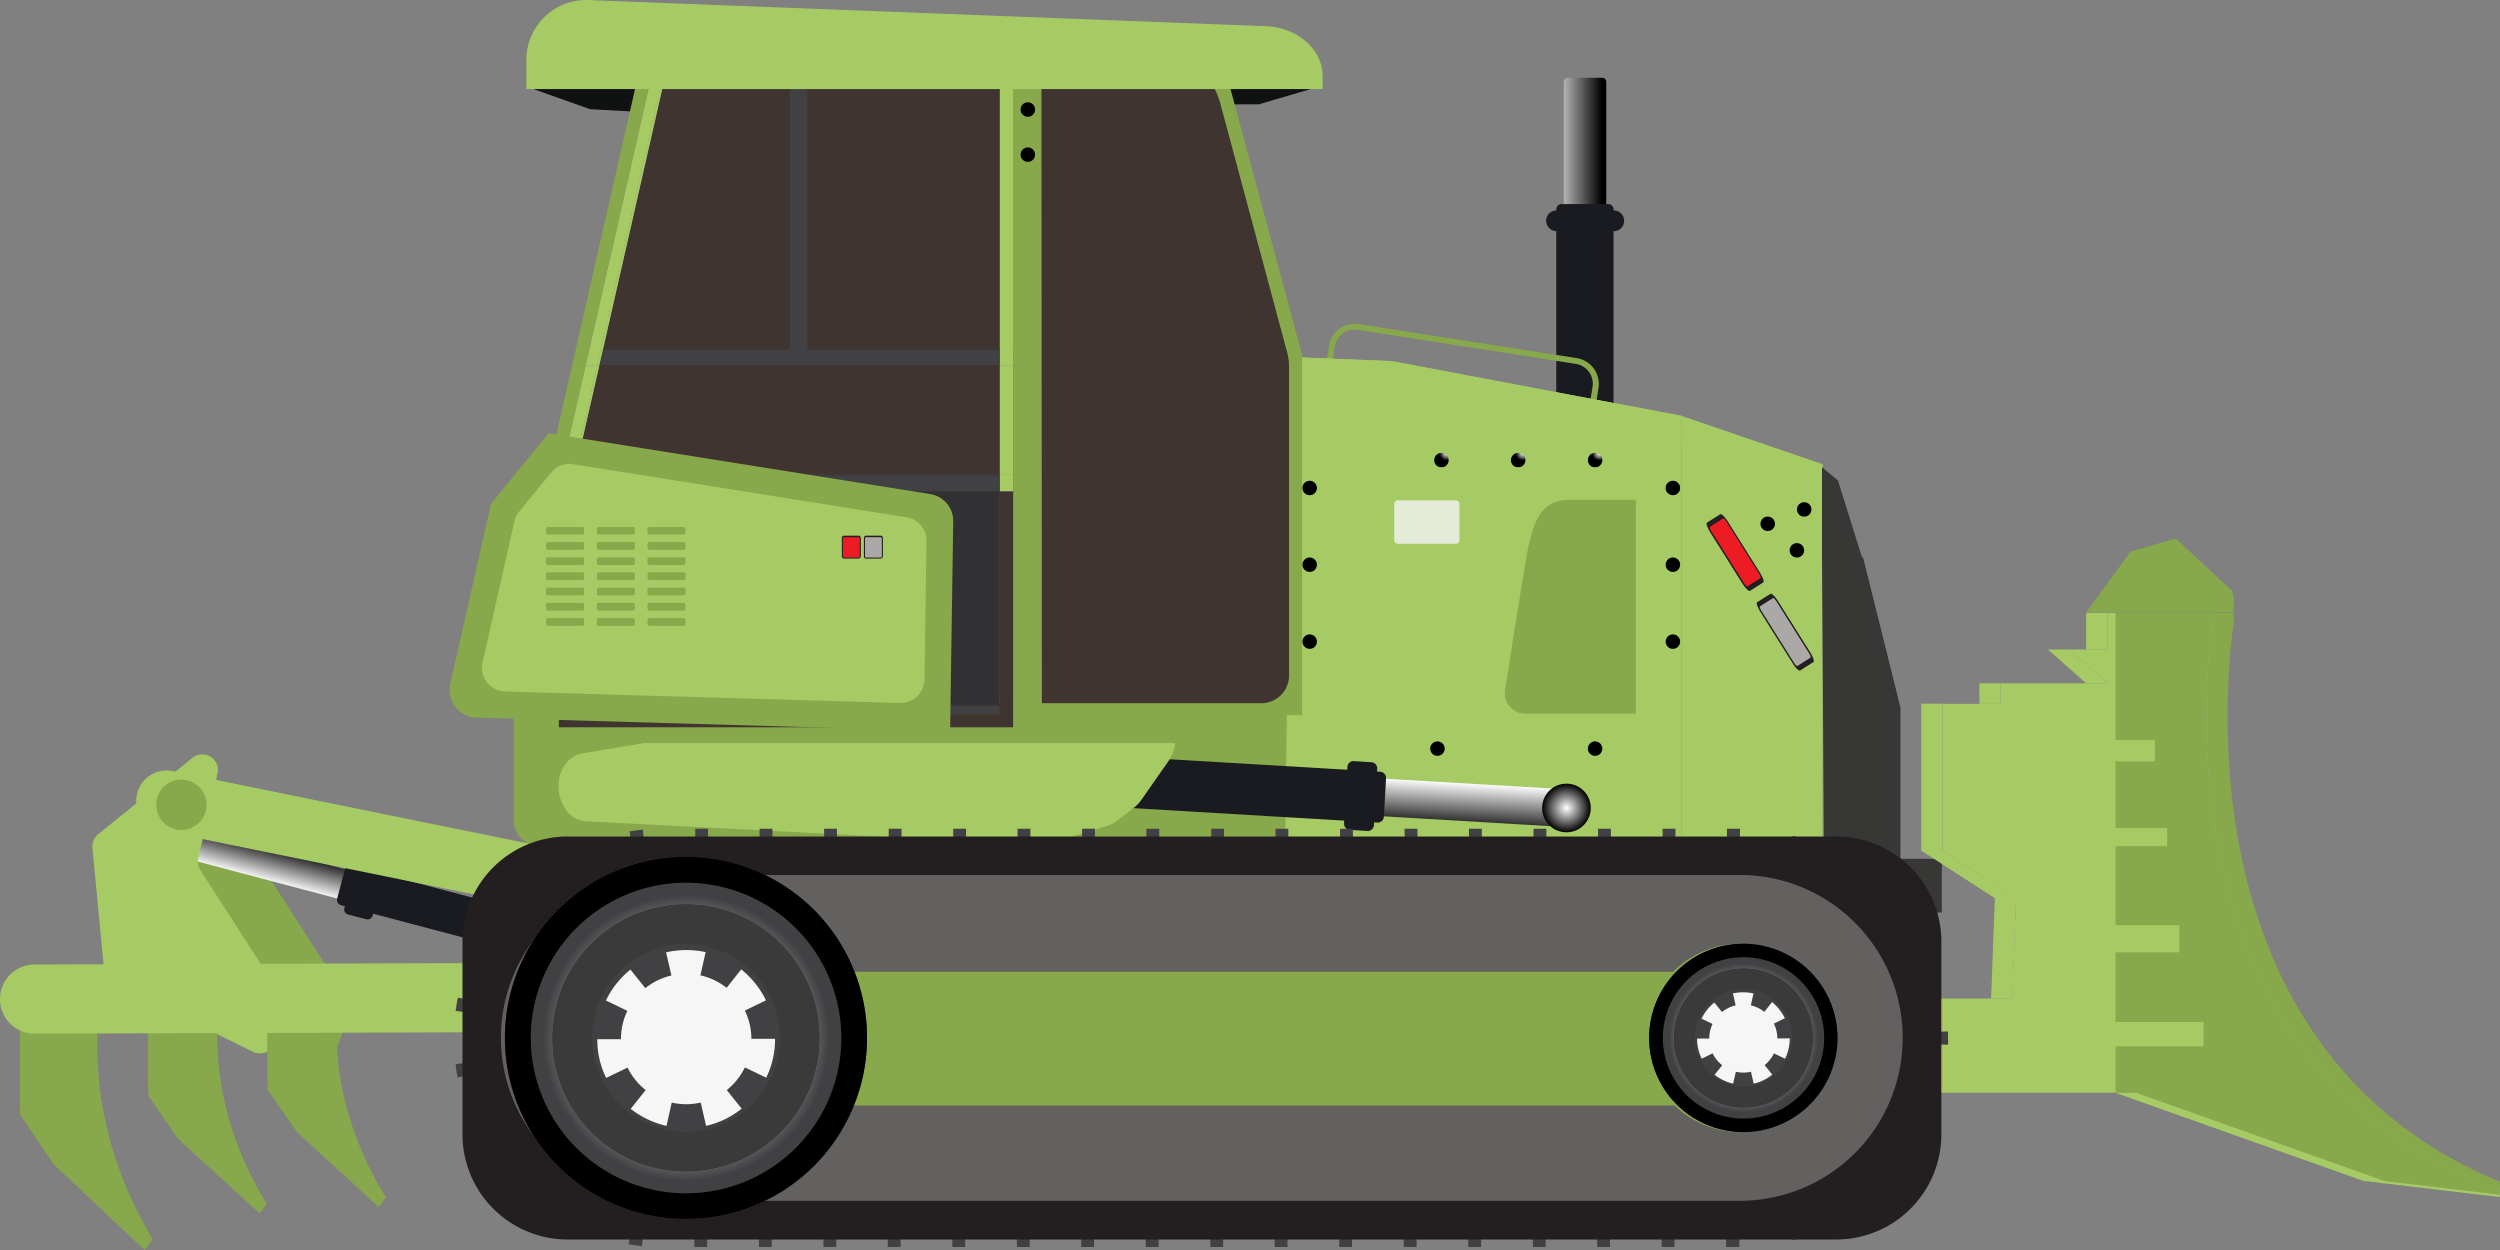 <svg id="Layer_1" data-name="Layer 1" xmlns="http://www.w3.org/2000/svg" xmlns:xlink="http://www.w3.org/1999/xlink" viewBox="0 0 1130.9 565.5"><rect x="0" y="0" width="1130.9" height="565.5" fill="#808080" stroke="none"/><defs><linearGradient id="linear-gradient" x1="2038.52" y1="1602.02" x2="2038.52" y2="1619.83" gradientTransform="matrix(1.1, 0.29, 0.25, -0.95, -2493.7, 1577.87)" gradientUnits="userSpaceOnUse"><stop offset="0" stop-color="#fff"/><stop offset="1"/></linearGradient><linearGradient id="linear-gradient-2" x1="90.38" y1="4340.82" x2="90.38" y2="4365.38" gradientTransform="matrix(0, 1, 1, 0, -3606.3, 230.22)" xlink:href="#linear-gradient"/><radialGradient id="radial-gradient" cx="-440.32" cy="4357.57" r="3.27" gradientTransform="matrix(-0.77, 0.63, 0.63, 0.77, -2270.8, -2602.29)" xlink:href="#linear-gradient"/><radialGradient id="radial-gradient-2" cx="-457.2" cy="4362.97" r="3.27" gradientTransform="matrix(-0.77, 0.63, 0.63, 0.77, -2270.8, -2602.29)" xlink:href="#linear-gradient"/><radialGradient id="radial-gradient-3" cx="-442.94" cy="4375.2" r="3.27" gradientTransform="matrix(-0.77, 0.63, 0.63, 0.77, -2270.8, -2602.29)" xlink:href="#linear-gradient"/><radialGradient id="radial-gradient-4" cx="-290.42" cy="4213.57" r="3.26" gradientTransform="matrix(-0.77, 0.63, 0.63, 0.77, -2270.8, -2602.29)" xlink:href="#linear-gradient"/><radialGradient id="radial-gradient-5" cx="-268.4" cy="4240.41" r="3.27" gradientTransform="matrix(-0.77, 0.63, 0.63, 0.77, -2270.8, -2602.29)" xlink:href="#linear-gradient"/><radialGradient id="radial-gradient-6" cx="-246.37" cy="4267.24" r="3.27" gradientTransform="matrix(-0.77, 0.63, 0.63, 0.77, -2270.8, -2602.29)" xlink:href="#linear-gradient"/><radialGradient id="radial-gradient-7" cx="-417.45" cy="4317.83" r="3.27" gradientTransform="matrix(-0.77, 0.63, 0.63, 0.77, -2270.8, -2602.29)" xlink:href="#linear-gradient"/><radialGradient id="radial-gradient-8" cx="-395.43" cy="4344.67" r="3.26" gradientTransform="matrix(-0.77, 0.63, 0.63, 0.77, -2270.8, -2602.29)" xlink:href="#linear-gradient"/><radialGradient id="radial-gradient-9" cx="-373.4" cy="4371.5" r="3.27" gradientTransform="matrix(-0.77, 0.63, 0.63, 0.77, -2270.8, -2602.29)" xlink:href="#linear-gradient"/><radialGradient id="radial-gradient-10" cx="-24.56" cy="665.48" r="3.27" gradientTransform="matrix(-0.63, -0.77, -0.77, 0.63, 1254.76, 16.74)" xlink:href="#linear-gradient"/><radialGradient id="radial-gradient-11" cx="-2.53" cy="692.31" r="3.26" gradientTransform="matrix(-0.63, -0.77, -0.77, 0.63, 1254.76, 16.74)" xlink:href="#linear-gradient"/><radialGradient id="radial-gradient-12" cx="19.49" cy="719.15" r="3.27" gradientTransform="matrix(-0.63, -0.77, -0.77, 0.63, 1254.76, 16.74)" xlink:href="#linear-gradient"/><radialGradient id="radial-gradient-13" cx="-313.56" cy="3984.53" r="3.27" gradientTransform="matrix(-0.77, 0.63, 0.63, 0.77, -2270.8, -2602.29)" xlink:href="#linear-gradient"/><radialGradient id="radial-gradient-14" cx="-300.58" cy="4000.35" r="3.27" gradientTransform="matrix(-0.77, 0.63, 0.63, 0.77, -2270.8, -2602.29)" xlink:href="#linear-gradient"/><radialGradient id="radial-gradient-15" cx="-287.59" cy="4016.17" r="3.27" gradientTransform="matrix(-0.77, 0.63, 0.63, 0.77, -2270.8, -2602.29)" xlink:href="#linear-gradient"/><linearGradient id="linear-gradient-3" x1="-1298.66" y1="2461.75" x2="-1298.66" y2="2483.47" gradientTransform="matrix(-1, -0.06, -0.06, 1, -459.57, -1936.21)" xlink:href="#linear-gradient"/><radialGradient id="radial-gradient-16" cx="499.98" cy="480.65" r="70.25" gradientTransform="translate(844.73 1200) rotate(180)" gradientUnits="userSpaceOnUse"><stop offset="0" stop-color="#231f20"/><stop offset="0.41" stop-color="#252122"/><stop offset="0.56" stop-color="#2b2729"/><stop offset="0.67" stop-color="#353334"/><stop offset="0.74" stop-color="#414042"/><stop offset="0.77" stop-color="#4d4d4f"/><stop offset="0.8" stop-color="#555658"/><stop offset="0.85" stop-color="#58595b"/><stop offset="0.92" stop-color="#414042"/></radialGradient><radialGradient id="radial-gradient-17" cx="21.63" cy="480.7" r="36.55" xlink:href="#radial-gradient-16"/><radialGradient id="radial-gradient-18" cx="2925.95" cy="584.67" r="11.04" gradientTransform="matrix(1, 0, 0, -1, -2217.32, 950.2)" xlink:href="#linear-gradient"/><radialGradient id="radial-gradient-19" cx="-260.34" cy="4341.38" r="3.27" gradientTransform="matrix(-0.77, 0.63, 0.63, 0.77, -2270.8, -2602.29)" xlink:href="#linear-gradient"/><radialGradient id="radial-gradient-20" cx="-315.46" cy="4386.62" r="3.27" gradientTransform="matrix(-0.77, 0.63, 0.63, 0.77, -2270.8, -2602.29)" xlink:href="#linear-gradient"/></defs><title>Bulldozer</title><polygon points="598.3 38.7 569.4 47.2 555 47.2 547.1 44.9 547.1 38.7 598.3 38.7" style="fill:#101111"/><rect x="357" y="14.2" width="8.2" height="1.8" style="fill:#faaa28"/><rect x="357" y="16" width="8.2" height="4.2" style="fill:#faaa28"/><rect x="365.2" y="16" width="87.1" height="4.2" style="fill:#faaa28"/><path d="M154,643.4a6.65,6.65,0,0,1-.9-5.3l5.3-23.5H123.5l-15.6,12.7a7.21,7.21,0,0,0-2.6,6.1l5.3,55.5a7,7,0,0,0,3.9,5.6L178,725.7a7,7,0,0,0,9.7-4l4.7-13.9a7.06,7.06,0,0,0-.7-6Z" transform="translate(-34.4 -249.8)" style="fill:#88a84c"/><path d="M204.6,660.9l-94.5-25a1.88,1.88,0,0,1-1.3-2.2l2.6-9.7a1.88,1.88,0,0,1,2.2-1.3l94.5,25a1.88,1.88,0,0,1,1.3,2.2l-2.6,9.7A1.71,1.71,0,0,1,204.6,660.9Z" transform="translate(-34.4 -249.8)" style="fill:url(#linear-gradient)"/><path d="M316.9,693.2,188.7,659.3a2.52,2.52,0,0,1-1.8-3l3.5-13.1a2.52,2.52,0,0,1,3-1.8l128.2,33.9a2.52,2.52,0,0,1,1.8,3l-3.5,13.1A2.52,2.52,0,0,1,316.9,693.2Z" transform="translate(-34.4 -249.8)" style="fill:#1a1b20"/><path d="M200,665.6l-8.1-2.1a2.38,2.38,0,0,1-1.7-3l5.2-19.5a2.38,2.38,0,0,1,3-1.7l8.1,2.1a2.38,2.38,0,0,1,1.7,3L203,663.9A2.38,2.38,0,0,1,200,665.6Z" transform="translate(-34.4 -249.8)" style="fill:#1a1b20"/><path d="M363.7,663.8h0a13.77,13.77,0,0,1-16.2,10.7L107,625.5a13.77,13.77,0,0,1-10.7-16.2h0a13.77,13.77,0,0,1,16.2-10.7l240.5,49A13.77,13.77,0,0,1,363.7,663.8Z" transform="translate(-34.4 -249.8)" style="fill:#a7cb64"/><path d="M121.6,592.5,78.8,627.2a7.21,7.21,0,0,0-2.6,6.1l5.3,55.5a7,7,0,0,0,3.9,5.6l63.5,31.2a7,7,0,0,0,9.7-4l4.7-13.9a7.06,7.06,0,0,0-.7-6L125,643.4a6.65,6.65,0,0,1-.9-5.3l8.7-38.5a6.93,6.93,0,0,0-6.8-8.5h0A6.3,6.3,0,0,0,121.6,592.5Z" transform="translate(-34.4 -249.8)" style="fill:#a7cb64"/><path d="M114.7,602.6a11.39,11.39,0,1,1-9.5,13A11.4,11.4,0,0,1,114.7,602.6Z" transform="translate(-34.4 -249.8)" style="fill:#88a84c"/><path d="M81.1,691.5H73.2c-5.5,37.2.1,79,28.2,121.5l2-2.7C78.5,768.5,74.7,727.8,81.1,691.5Z" transform="translate(-34.4 -249.8)" style="fill:#88a84c"/><polygon points="31.2 531.8 9.1 498.8 9.1 504.1 24.2 526.6 65.4 565.5 66 564.7 31.2 531.8" style="fill:#88a84c"/><path d="M73.3,691.5H43.5v57.1l22.1,33,34.8,32.9,1.1-1.5C73.4,770.5,67.8,728.8,73.3,691.5Z" transform="translate(-34.4 -249.8)" style="fill:#88a84c"/><path d="M73.3,691.5H43.5v57.1l22.1,33,34.8,32.9,1.1-1.5C73.4,770.5,67.8,728.8,73.3,691.5Z" transform="translate(-34.4 -249.8)" style="fill:#88a84c"/><path d="M135.1,691.5h-7c-4.9,32.2.1,68.4,25.2,105.2l1.8-2.3C132.8,758.2,129.4,722.9,135.1,691.5Z" transform="translate(-34.4 -249.8)" style="fill:#88a84c"/><polygon points="86.8 519.7 67.1 491.1 67.1 495.7 80.6 515.2 117.4 548.9 117.9 548.2 86.8 519.7" style="fill:#88a84c"/><path d="M128.1,691.5H101.5v49.4l19.7,28.6L152.3,798l1-1.3C128.2,759.9,123.2,723.8,128.1,691.5Z" transform="translate(-34.4 -249.8)" style="fill:#88a84c"/><path d="M128.1,691.5H101.5v49.4l19.7,28.6L152.3,798l1-1.3C128.2,759.9,123.2,723.8,128.1,691.5Z" transform="translate(-34.4 -249.8)" style="fill:#88a84c"/><path d="M189,688.6h-7c-4.9,32.2.1,68.4,25.2,105.2l1.8-2.3C186.7,755.3,183.3,720,189,688.6Z" transform="translate(-34.4 -249.8)" style="fill:#88a84c"/><polygon points="140.7 516.8 121 488.3 121 492.8 134.5 512.3 171.3 546 171.8 545.3 140.7 516.8" style="fill:#88a84c"/><path d="M182,688.6H155.4V738l19.7,28.6,31.1,28.5,1-1.3C182.1,757,177.1,720.9,182,688.6Z" transform="translate(-34.4 -249.8)" style="fill:#88a84c"/><path d="M182,688.6H155.4V738l19.7,28.6,31.1,28.5,1-1.3C182.1,757,177.1,720.9,182,688.6Z" transform="translate(-34.4 -249.8)" style="fill:#88a84c"/><path d="M345.7,700.8h0a15.64,15.64,0,0,1-15.6,15.7l-280,.9a15.64,15.64,0,0,1-15.7-15.6h0A15.64,15.64,0,0,1,50,686.1l280-.9A15.71,15.71,0,0,1,345.7,700.8Z" transform="translate(-34.4 -249.8)" style="fill:#a7cb64"/><path d="M53.4,690.1a13,13,0,1,1-7.6,16.7A13,13,0,0,1,53.4,690.1Z" transform="translate(-34.4 -249.8)" style="fill:#a7cb64"/><path d="M741.8,354.4V286.8a1.79,1.79,0,0,1,1.8-1.8h15.6a1.79,1.79,0,0,1,1.8,1.8v67.6a1.79,1.79,0,0,1-1.8,1.8H743.6A1.79,1.79,0,0,1,741.8,354.4Z" transform="translate(-34.4 -249.8)" style="fill:url(#linear-gradient-2)"/><path d="M738.4,436.2V344.5a2.43,2.43,0,0,1,2.4-2.4h21.1a2.43,2.43,0,0,1,2.4,2.4v91.7a2.43,2.43,0,0,1-2.4,2.4H740.8A2.43,2.43,0,0,1,738.4,436.2Z" transform="translate(-34.4 -249.8)" style="fill:#1a1b20"/><path d="M733.8,349.7h0a4.69,4.69,0,0,1,4.7-4.7h25.9a4.69,4.69,0,0,1,4.7,4.7h0a4.69,4.69,0,0,1-4.7,4.7H738.5A4.83,4.83,0,0,1,733.8,349.7Z" transform="translate(-34.4 -249.8)" style="fill:#1a1b20"/><path d="M272.4,288.9l28.9,10.3,23.8,1.3-1.5-4.1v-3.1c0-2.4,5.6-4.4-6.2-4.4Z" transform="translate(-34.4 -249.8)" style="fill:#101111"/><path d="M755.7,436.6,633.8,417.5l1.8-11.3a11.84,11.84,0,0,1,13.5-9.8l98.6,15.4a11.84,11.84,0,0,1,9.8,13.5ZM636.8,415.3l116.6,18.2,1.4-8.7a9.07,9.07,0,0,0-7.6-10.4L648.6,399a9.07,9.07,0,0,0-10.4,7.6Z" transform="translate(-34.4 -249.8)" style="fill:#88a84c"/><polygon points="760.6 188.1 824.5 210 824.5 380.8 760.6 380.8 760.6 188.1" style="fill:#a7cb64"/><path d="M831.5,488.8a3.27,3.27,0,1,1,4.6.5A3.31,3.31,0,0,1,831.5,488.8Z" transform="translate(-34.4 -249.8)" style="fill:url(#radial-gradient)"/><path d="M848,482.3a3.27,3.27,0,1,1,4.6.5A3.31,3.31,0,0,1,848,482.3Z" transform="translate(-34.4 -249.8)" style="fill:url(#radial-gradient-2)"/><path d="M844.7,500.8a3.27,3.27,0,1,1,4.6.5A3.31,3.31,0,0,1,844.7,500.8Z" transform="translate(-34.4 -249.8)" style="fill:url(#radial-gradient-3)"/><path d="M825.4,516.1c-.4.2-1.4-.8-2.3-2.2l-14.9-23.7c-.9-1.4-1.3-2.8-1-3l6-3.8c.4-.2,1.4.8,2.3,2.2l14.9,23.7c.9,1.4,1.3,2.8,1,3Z" transform="translate(-34.4 -249.8)" style="fill:#ed1c24"/><path d="M822.8,514.1l-14.9-23.7c-1.2-2-1.9-3.9-1.3-4.2l6-3.8c.5-.3,1.9,1,3.2,3l14.9,23.7c1.2,2,1.9,3.9,1.3,4.2l-6,3.8C825.5,517.4,824.1,516.1,822.8,514.1Zm-7.5-28.4c-.6-.9-1.2-1.5-1.4-1.4l-6,3.8c-.2.1,0,1,.6,1.9l14.9,23.7c.6.9,1.2,1.5,1.4,1.4l6-3.8c.2-.1,0-1-.6-1.9Z" transform="translate(-34.4 -249.8)" style="fill:#231f20"/><path d="M848,552.1c-.4.2-1.4-.8-2.3-2.2l-14.9-23.7c-.9-1.4-1.3-2.8-1-3l6-3.8c.4-.2,1.4.8,2.3,2.2L853,545.3c.9,1.4,1.3,2.8,1,3Z" transform="translate(-34.4 -249.8)" style="fill:#aba9a7"/><path d="M845.5,550.1l-14.9-23.7c-1.2-2-1.9-3.9-1.3-4.2l6-3.8c.5-.3,1.9,1,3.2,3l14.9,23.7c1.2,2,1.9,3.9,1.3,4.2l-6,3.8C848.1,553.4,846.7,552.1,845.5,550.1Zm-7.6-28.4c-.6-.9-1.2-1.5-1.4-1.4l-6,3.8c-.2.1,0,1,.6,1.9L846,549.7c.6.9,1.2,1.5,1.4,1.4l6-3.8c.2-.1,0-1-.6-1.9Z" transform="translate(-34.4 -249.8)" style="fill:#231f20"/><path d="M234.8,573.9" transform="translate(-34.4 -249.8)" style="fill:#ffb932;stroke:#a97c50;stroke-miterlimit:10;stroke-width:0.194px"/><path d="M623.5,632.8H278.9a12.25,12.25,0,0,1-12.2-12.2V564.1H623.5Z" transform="translate(-34.4 -249.8)" style="fill:#88a84c"/><polygon points="824.2 211.4 831.4 217.3 842.8 253.7 824.2 253.7 824.2 211.4" style="fill:#373735"/><polygon points="824.2 252.2 842.8 252.2 859.7 320.1 859.7 388.5 878.4 388.5 878.4 412.8 825.3 412.8 824.2 252.2" style="fill:#373736"/><path d="M618.7,411.3l44.5,1.8a8.75,8.75,0,0,1,1.6.2L795,437.9V632.8H615.7Z" transform="translate(-34.4 -249.8)" style="fill:#a7cb64"/><path d="M795,450.7V437.9L664.9,413.4a8.75,8.75,0,0,0-1.6-.2l-44.5-1.8-.5,39.3Z" transform="translate(-34.4 -249.8)" style="fill:#a7cb64"/><path d="M624.3,472.6a3.27,3.27,0,1,1,4.6.5A3.31,3.31,0,0,1,624.3,472.6Z" transform="translate(-34.4 -249.8)" style="fill:url(#radial-gradient-4)"/><path d="M624.3,507.3a3.27,3.27,0,1,1,4.6.5A3.31,3.31,0,0,1,624.3,507.3Z" transform="translate(-34.4 -249.8)" style="fill:url(#radial-gradient-5)"/><path d="M624.3,542.1a3.27,3.27,0,1,1,4.6.5A3.31,3.31,0,0,1,624.3,542.1Z" transform="translate(-34.4 -249.8)" style="fill:url(#radial-gradient-6)"/><path d="M788.6,472.6a3.27,3.27,0,1,1,4.6.5A3.31,3.31,0,0,1,788.6,472.6Z" transform="translate(-34.4 -249.8)" style="fill:url(#radial-gradient-7)"/><path d="M788.6,507.3a3.27,3.27,0,1,1,4.6.5A3.31,3.31,0,0,1,788.6,507.3Z" transform="translate(-34.4 -249.8)" style="fill:url(#radial-gradient-8)"/><path d="M788.6,542.1a3.27,3.27,0,1,1,4.6.5A3.31,3.31,0,0,1,788.6,542.1Z" transform="translate(-34.4 -249.8)" style="fill:url(#radial-gradient-9)"/><path d="M753.9,455.4a3.27,3.27,0,1,1-.5,4.6A3.31,3.31,0,0,1,753.9,455.4Z" transform="translate(-34.4 -249.8)" style="fill:url(#radial-gradient-10)"/><path d="M719.1,455.4a3.27,3.27,0,1,1-.5,4.6A3.31,3.31,0,0,1,719.1,455.4Z" transform="translate(-34.4 -249.8)" style="fill:url(#radial-gradient-11)"/><path d="M684.4,455.4a3.27,3.27,0,1,1-.5,4.6A3.31,3.31,0,0,1,684.4,455.4Z" transform="translate(-34.4 -249.8)" style="fill:url(#radial-gradient-12)"/><path d="M679.3,630.6V589.5a7.34,7.34,0,0,0-7.3-7.3H653a8.71,8.71,0,0,1-8.6-9.9l14.9-98.9a14.13,14.13,0,0,1,14.1-12.1H783.7V575.7a7.6,7.6,0,0,1-7.6,7.6h-5a8.45,8.45,0,0,0-8.4,8.4v39" transform="translate(-34.4 -249.8)" style="fill:#a7cb64"/><rect x="258.7" y="318.9" width="193.6" height="4.2" style="fill:#414042;stroke:#231f20;stroke-miterlimit:10;stroke-width:0.243px"/><polygon points="258.7 219.6 258.7 222.3 452.3 222.3 452.3 214.8 259.8 214.8 258.7 219.6" style="fill:#414042;stroke:#231f20;stroke-miterlimit:10;stroke-width:0.243px"/><polygon points="365.2 20.3 357 20.3 357 157.9 272.8 157.9 271.1 165.4 452.3 165.4 452.3 157.9 365.2 157.9 365.2 20.3" style="fill:#414042;stroke:#231f20;stroke-miterlimit:10;stroke-width:0.243px"/><rect x="258.7" y="222.3" width="193.6" height="96.6" style="fill:#313032"/><polygon points="259.8 214.8 452.3 214.8 452.3 165.4 271.1 165.4 259.8 214.8" style="fill:#403430"/><polygon points="272.8 157.9 357 157.9 357 20.3 304.1 20.3 272.8 157.9" style="fill:#403430"/><rect x="365.2" y="20.3" width="87.1" height="137.6" style="fill:#403430"/><rect x="452.3" y="214.8" width="6" height="7.5" style="fill:#a7cb64"/><rect x="452.3" y="157.9" width="6" height="7.5" style="fill:#a7cb64"/><polygon points="258.7 219.6 258.7 215.4 258.9 214.8 253.6 214.8 256.3 203.1 252.7 218.9 252.7 222.3 258.7 222.3 258.7 219.6" style="fill:#faaa28"/><polygon points="271.8 157.9 266.6 157.9 299.3 14.2 264.9 165.4 270.1 165.4 271.8 157.9" style="fill:#a7cb64"/><polygon points="452.3 318.9 452.3 323.1 258.7 323.1 258.7 318.9 258.7 222.3 252.7 222.3 252.7 329.1 458.4 329.1 458.4 222.3 452.3 222.3 452.3 318.9" style="fill:#403430"/><path d="M299.3,415.2l-8.6,37.7Z" transform="translate(-34.4 -249.8)" style="fill:#faaa28"/><polygon points="258.9 214.8 270.1 165.4 264.9 165.4 256.3 203.1 253.6 214.8 258.9 214.8" style="fill:#a7cb64"/><rect x="452.3" y="165.4" width="6" height="49.4" style="fill:#a7cb64"/><polygon points="271.8 157.9 304.1 16 357 16 357 14.2 299.3 14.2 266.6 157.9 271.8 157.9" style="fill:#a7cb64"/><polygon points="365.2 16 452.3 16 452.3 20.3 452.3 157.9 458.4 157.9 458.4 14.2 365.2 14.2 365.2 16" style="fill:#a7cb64"/><polygon points="272.8 157.9 271.8 157.9 270.1 165.4 271.1 165.4 272.8 157.9" style="fill:#a7cb64"/><polygon points="258.9 214.8 258.7 215.4 258.7 219.6 259.8 214.8 258.9 214.8" style="fill:#faaa28"/><polygon points="271.1 165.4 270.1 165.4 258.9 214.8 259.8 214.8 271.1 165.4" style="fill:#a7cb64"/><polygon points="304.1 20.3 357 20.3 357 16 304.1 16 271.8 157.9 272.8 157.9 304.1 20.3" style="fill:#a7cb64"/><path d="M623.5,410.7l-38-141.2c-.1-.2-.2-.3-.4-.3l-86.3-11.1V258H329l-1.1,4.7L281.3,467.4l-.2.7V585H498.7V573.3H623.4V410.7Zm-130.7-3V578.9H287.1V468.7l3.6-15.8,8.6-37.7L333.7,264h159V407.7Z" transform="translate(-34.4 -249.8)" style="fill:#88a84c"/><path d="M505.7,567.8l-.2-301.3,53.3,6.2a32.52,32.52,0,0,1,27.6,23.8L616.6,409a23.72,23.72,0,0,1,.9,6.5V555.4A12.5,12.5,0,0,1,605,567.9H505.7Z" transform="translate(-34.4 -249.8)" style="fill:#403430"/><path d="M238.1,559.2l18.4-81.5,26.1-31.9,172.6,27.5a12.31,12.31,0,0,1,10.4,12.4l-1.4,94.9-214.4-6.2A12.48,12.48,0,0,1,238.1,559.2Z" transform="translate(-34.4 -249.8)" style="fill:#88a84c"/><path d="M252.7,549.5l14.4-63.9a10.17,10.17,0,0,1,2.2-4.4l14.4-17.6a10.69,10.69,0,0,1,10-3.8l150.7,24a10.7,10.7,0,0,1,9.1,10.8l-.9,62.6a10.78,10.78,0,0,1-11.1,10.6l-178.6-5.2A10.73,10.73,0,0,1,252.7,549.5Z" transform="translate(-34.4 -249.8)" style="fill:#a7cb64"/><path d="M328.1,491.6h15.6a.79.79,0,0,0,.8-.8V489a.79.79,0,0,0-.8-.8H328.1a.79.79,0,0,0-.8.8v1.9A.85.85,0,0,0,328.1,491.6Z" transform="translate(-34.4 -249.8)" style="fill:#88a84c"/><path d="M328.1,498.5h15.6a.79.79,0,0,0,.8-.8v-1.9a.79.79,0,0,0-.8-.8H328.1a.79.79,0,0,0-.8.8v1.9C327.4,498.1,327.7,498.5,328.1,498.5Z" transform="translate(-34.4 -249.8)" style="fill:#88a84c"/><path d="M328.1,505.4h15.6a.79.79,0,0,0,.8-.8v-1.9a.79.79,0,0,0-.8-.8H328.1a.79.79,0,0,0-.8.8v1.9C327.4,505,327.7,505.4,328.1,505.4Z" transform="translate(-34.4 -249.8)" style="fill:#88a84c"/><path d="M328.1,512.2h15.6a.79.79,0,0,0,.8-.8v-1.9a.79.79,0,0,0-.8-.8H328.1a.79.79,0,0,0-.8.8v1.9C327.4,511.9,327.7,512.2,328.1,512.2Z" transform="translate(-34.4 -249.8)" style="fill:#88a84c"/><path d="M328.1,519.1h15.6a.79.79,0,0,0,.8-.8v-1.9a.79.79,0,0,0-.8-.8H328.1a.79.79,0,0,0-.8.8v1.9C327.4,518.8,327.7,519.1,328.1,519.1Z" transform="translate(-34.4 -249.8)" style="fill:#88a84c"/><path d="M328.1,526h15.6a.79.79,0,0,0,.8-.8v-1.9a.79.79,0,0,0-.8-.8H328.1a.79.79,0,0,0-.8.8v1.9C327.4,525.6,327.7,526,328.1,526Z" transform="translate(-34.4 -249.8)" style="fill:#88a84c"/><path d="M328.1,532.9h15.6a.79.79,0,0,0,.8-.8v-1.9a.79.79,0,0,0-.8-.8H328.1a.79.79,0,0,0-.8.8v1.9C327.4,532.5,327.7,532.9,328.1,532.9Z" transform="translate(-34.4 -249.8)" style="fill:#88a84c"/><path d="M305.2,491.6h15.6a.79.79,0,0,0,.8-.8V489a.79.79,0,0,0-.8-.8H305.2a.79.79,0,0,0-.8.8v1.9A.71.71,0,0,0,305.2,491.6Z" transform="translate(-34.4 -249.8)" style="fill:#88a84c"/><path d="M305.2,498.5h15.6a.79.79,0,0,0,.8-.8v-1.9a.79.79,0,0,0-.8-.8H305.2a.79.79,0,0,0-.8.8v1.9A.79.79,0,0,0,305.2,498.5Z" transform="translate(-34.4 -249.8)" style="fill:#88a84c"/><path d="M305.2,505.4h15.6a.79.79,0,0,0,.8-.8v-1.9a.79.79,0,0,0-.8-.8H305.2a.79.79,0,0,0-.8.8v1.9A.79.79,0,0,0,305.2,505.4Z" transform="translate(-34.4 -249.8)" style="fill:#88a84c"/><path d="M305.2,512.2h15.6a.79.79,0,0,0,.8-.8v-1.9a.79.79,0,0,0-.8-.8H305.2a.79.79,0,0,0-.8.8v1.9A.74.74,0,0,0,305.2,512.2Z" transform="translate(-34.4 -249.8)" style="fill:#88a84c"/><path d="M305.2,519.1h15.6a.79.79,0,0,0,.8-.8v-1.9a.79.79,0,0,0-.8-.8H305.2a.79.79,0,0,0-.8.8v1.9A.74.74,0,0,0,305.2,519.1Z" transform="translate(-34.4 -249.8)" style="fill:#88a84c"/><path d="M305.2,526h15.6a.79.79,0,0,0,.8-.8v-1.9a.79.79,0,0,0-.8-.8H305.2a.79.79,0,0,0-.8.8v1.9A.79.79,0,0,0,305.2,526Z" transform="translate(-34.4 -249.8)" style="fill:#88a84c"/><path d="M305.2,532.9h15.6a.79.79,0,0,0,.8-.8v-1.9a.79.79,0,0,0-.8-.8H305.2a.79.79,0,0,0-.8.8v1.9A.79.79,0,0,0,305.2,532.9Z" transform="translate(-34.4 -249.8)" style="fill:#88a84c"/><path d="M282.2,491.6h15.6a.79.79,0,0,0,.8-.8V489a.79.79,0,0,0-.8-.8H282.2a.79.79,0,0,0-.8.8v1.9A.77.77,0,0,0,282.2,491.6Z" transform="translate(-34.4 -249.8)" style="fill:#88a84c"/><path d="M282.2,498.5h15.6a.79.79,0,0,0,.8-.8v-1.9a.79.79,0,0,0-.8-.8H282.2a.79.79,0,0,0-.8.8v1.9A.86.86,0,0,0,282.2,498.5Z" transform="translate(-34.4 -249.8)" style="fill:#88a84c"/><path d="M282.2,505.4h15.6a.79.79,0,0,0,.8-.8v-1.9a.79.79,0,0,0-.8-.8H282.2a.79.79,0,0,0-.8.8v1.9A.86.86,0,0,0,282.2,505.4Z" transform="translate(-34.4 -249.8)" style="fill:#88a84c"/><path d="M282.2,512.2h15.6a.79.79,0,0,0,.8-.8v-1.9a.79.79,0,0,0-.8-.8H282.2a.79.79,0,0,0-.8.8v1.9A.79.79,0,0,0,282.2,512.2Z" transform="translate(-34.4 -249.8)" style="fill:#88a84c"/><path d="M282.2,519.1h15.6a.79.79,0,0,0,.8-.8v-1.9a.79.79,0,0,0-.8-.8H282.2a.79.79,0,0,0-.8.8v1.9A.79.79,0,0,0,282.2,519.1Z" transform="translate(-34.4 -249.8)" style="fill:#88a84c"/><path d="M282.2,526h15.6a.79.79,0,0,0,.8-.8v-1.9a.79.79,0,0,0-.8-.8H282.2a.79.79,0,0,0-.8.8v1.9A.86.86,0,0,0,282.2,526Z" transform="translate(-34.4 -249.8)" style="fill:#88a84c"/><path d="M282.2,532.9h15.6a.79.79,0,0,0,.8-.8v-1.9a.79.79,0,0,0-.8-.8H282.2a.79.79,0,0,0-.8.8v1.9A.86.86,0,0,0,282.2,532.9Z" transform="translate(-34.4 -249.8)" style="fill:#88a84c"/><path d="M774.4,476v96.6H724.3a9.22,9.22,0,0,1-9.2-9.1v-.8l.8-4.9.9-5.8.9-5.8.9-5.8.9-5.8,1-5.9.8-5.2,3.8-23.2c.8-3.7,1.6-7.2,2.5-10.2a5.64,5.64,0,0,1,.4-1.2c2.8-8.1,7-13,16.6-13h29.8Z" transform="translate(-34.4 -249.8)" style="fill:#88a84c"/><path d="M751.9,494h15.2a1,1,0,0,0,1-1v-3.8a1,1,0,0,0-1-1H751.9a1,1,0,0,0-1,1V493A1.08,1.08,0,0,0,751.9,494Z" transform="translate(-34.4 -249.8)" style="fill:#88a84c"/><path d="M751.9,505.6h15.2a1,1,0,0,0,1-1v-3.8a1,1,0,0,0-1-1H751.9a1,1,0,0,0-1,1v3.8A1.08,1.08,0,0,0,751.9,505.6Z" transform="translate(-34.4 -249.8)" style="fill:#88a84c"/><path d="M751.9,517.1h15.2a1,1,0,0,0,1-1v-3.8a1,1,0,0,0-1-1H751.9a1,1,0,0,0-1,1v3.8A1,1,0,0,0,751.9,517.1Z" transform="translate(-34.4 -249.8)" style="fill:#88a84c"/><path d="M751.9,528.7h15.2a1,1,0,0,0,1-1v-3.8a1,1,0,0,0-1-1H751.9a1,1,0,0,0-1,1v3.8A1,1,0,0,0,751.9,528.7Z" transform="translate(-34.4 -249.8)" style="fill:#88a84c"/><path d="M751.9,540.3h15.2a1,1,0,0,0,1-1v-3.8a1,1,0,0,0-1-1H751.9a1,1,0,0,0-1,1v3.8A1,1,0,0,0,751.9,540.3Z" transform="translate(-34.4 -249.8)" style="fill:#88a84c"/><path d="M751.9,551.9h15.2a1,1,0,0,0,1-1v-3.8a1,1,0,0,0-1-1H751.9a1,1,0,0,0-1,1v3.8A1.08,1.08,0,0,0,751.9,551.9Z" transform="translate(-34.4 -249.8)" style="fill:#88a84c"/><path d="M751.9,563.5h15.2a1,1,0,0,0,1-1v-3.8a1,1,0,0,0-1-1H751.9a1,1,0,0,0-1,1v3.8A1.08,1.08,0,0,0,751.9,563.5Z" transform="translate(-34.4 -249.8)" style="fill:#88a84c"/><path d="M729,494h15.2a1,1,0,0,0,1-1v-3.8a1,1,0,0,0-1-1H729a1,1,0,0,0-1,1V493A1,1,0,0,0,729,494Z" transform="translate(-34.4 -249.8)" style="fill:#88a84c"/><path d="M729,505.6h15.2a1,1,0,0,0,1-1v-3.8a1,1,0,0,0-1-1H729a1,1,0,0,0-1,1v3.8A1,1,0,0,0,729,505.6Z" transform="translate(-34.4 -249.8)" style="fill:#88a84c"/><path d="M729,517.1h15.2a1,1,0,0,0,1-1v-3.8a1,1,0,0,0-1-1H729a1,1,0,0,0-1,1v3.8A.94.94,0,0,0,729,517.1Z" transform="translate(-34.4 -249.8)" style="fill:#88a84c"/><path d="M729,528.7h15.2a1,1,0,0,0,1-1v-3.8a1,1,0,0,0-1-1H729a1,1,0,0,0-1,1v3.8A.94.94,0,0,0,729,528.7Z" transform="translate(-34.4 -249.8)" style="fill:#88a84c"/><path d="M729,540.3h15.2a1,1,0,0,0,1-1v-3.8a1,1,0,0,0-1-1H729a1,1,0,0,0-1,1v3.8A.94.94,0,0,0,729,540.3Z" transform="translate(-34.4 -249.8)" style="fill:#88a84c"/><path d="M729,551.9h15.2a1,1,0,0,0,1-1v-3.8a1,1,0,0,0-1-1H729a1,1,0,0,0-1,1v3.8A1,1,0,0,0,729,551.9Z" transform="translate(-34.4 -249.8)" style="fill:#88a84c"/><path d="M729,563.5h15.2a1,1,0,0,0,1-1v-3.8a1,1,0,0,0-1-1H729a1,1,0,0,0-1,1v3.8A1,1,0,0,0,729,563.5Z" transform="translate(-34.4 -249.8)" style="fill:#88a84c"/><path d="M722.2,524.9v1.9a2,2,0,0,1-1.4,1.9l.8-5.2A1.82,1.82,0,0,1,722.2,524.9Z" transform="translate(-34.4 -249.8)" style="fill:#88a84c"/><path d="M722.2,536.4v2a1.9,1.9,0,0,1-1.9,1.9h-1.4l.9-5.8h.4A2,2,0,0,1,722.2,536.4Z" transform="translate(-34.4 -249.8)" style="fill:#88a84c"/><path d="M722.2,548v2a1.9,1.9,0,0,1-1.9,1.9H717l.9-5.8h2.3A2,2,0,0,1,722.2,548Z" transform="translate(-34.4 -249.8)" style="fill:#88a84c"/><path d="M722.2,559.6v2a1.9,1.9,0,0,1-1.9,1.9h-5.1v-.8l.8-4.9h4.2A1.84,1.84,0,0,1,722.2,559.6Z" transform="translate(-34.4 -249.8)" style="fill:#88a84c"/><path d="M496.8,280.9a3.27,3.27,0,1,1,4.6.5A3.31,3.31,0,0,1,496.8,280.9Z" transform="translate(-34.4 -249.8)" style="fill:url(#radial-gradient-13)"/><path d="M496.8,301.4a3.27,3.27,0,1,1,4.6.5A3.31,3.31,0,0,1,496.8,301.4Z" transform="translate(-34.4 -249.8)" style="fill:url(#radial-gradient-14)"/><path d="M496.8,321.8a3.27,3.27,0,1,1,4.6.5A3.31,3.31,0,0,1,496.8,321.8Z" transform="translate(-34.4 -249.8)" style="fill:url(#radial-gradient-15)"/><rect x="869.1" y="451.7" width="9.6" height="42.6" style="fill:#ffb932;stroke:#a97c50;stroke-miterlimit:10;stroke-width:0.233px"/><path d="M1044.8,531.8V527H1036s-36.9,201.1,129.3,261.1v-3.7C1024.6,726.3,1040.6,562,1044.8,531.8Z" transform="translate(-34.4 -249.8)" style="fill:#88a84c"/><rect x="943.7" y="277.2" width="9.6" height="16.6" style="fill:#a7cb64"/><polygon points="936 293.8 926.4 293.8 943.7 309.1 953.3 309.1 936 293.8" style="fill:#a7cb64"/><polygon points="912 406.3 878.7 384.8 878.7 318.3 869.1 318.3 869.1 384.8 902.4 406.3 900.7 451.7 910.3 451.7 912 406.3" style="fill:#a7cb64"/><polygon points="966.4 494.3 956.8 494.3 1069.1 534.2 1130.8 541.5 1130.8 540.4 1078.7 534.2 966.4 494.3" style="fill:#a7cb64"/><rect x="895.4" y="309.1" width="9.6" height="9.3" style="fill:#a7cb64"/><path d="M1036,527H987.7v16.6H970.4l17.3,15.3H939.4v9.3H913.1v66.4l33.3,21.6-1.8,45.3H913v42.6h87.8L1113.1,784l52.1,6.2v-2.1C999,728.1,1036,527,1036,527Z" transform="translate(-34.4 -249.8)" style="fill:#a7cb64"/><path d="M1036,527H991.4v57.6h17.8v9.6H991.4v30.2h23.3v8.2H991.4v35.7h28.8v12.3H991.4v31.5h39.8v11H991.4v21h9.4L1113.1,784l52.1,6.2v-2.1C999,728.1,1036,527,1036,527Z" transform="translate(-34.4 -249.8)" style="fill:#88a84c"/><polygon points="1010.4 270.4 1009.8 267.4 984.2 243.6 963.8 249.5 943.7 277 1010.4 277 1010.4 270.4" style="fill:#88a84c"/><path d="M980.3,579.3a3.27,3.27,0,1,1,4.6.5A3.31,3.31,0,0,1,980.3,579.3Z" transform="translate(-34.4 -249.8)" style="fill:#a7cb64"/><path d="M980.3,622.9a3.27,3.27,0,1,1,4.6.5A3.31,3.31,0,0,1,980.3,622.9Z" transform="translate(-34.4 -249.8)" style="fill:#a7cb64"/><path d="M980.3,666.5a3.27,3.27,0,1,1,4.6.5A3.52,3.52,0,0,1,980.3,666.5Z" transform="translate(-34.4 -249.8)" style="fill:#a7cb64"/><path d="M980.3,710a3.27,3.27,0,1,1,4.6.5A3.31,3.31,0,0,1,980.3,710Z" transform="translate(-34.4 -249.8)" style="fill:#a7cb64"/><path d="M643,601l98.6,5.8a2,2,0,0,1,1.9,2.2l-.8,12.9a2,2,0,0,1-2.2,1.9L641.9,618a2,2,0,0,1-1.9-2.2l.8-12.9A2.1,2.1,0,0,1,643,601Z" transform="translate(-34.4 -249.8)" style="fill:url(#linear-gradient-3)"/><path d="M525.1,591l133.7,7.9a2.78,2.78,0,0,1,2.6,2.9l-1,17.5a2.78,2.78,0,0,1-2.9,2.6L523.7,614a2.78,2.78,0,0,1-2.6-2.9l1-17.5A2.81,2.81,0,0,1,525.1,591Z" transform="translate(-34.4 -249.8)" style="fill:#1a1b20"/><path d="M646.8,594.1l8,.5a2.78,2.78,0,0,1,2.6,2.9l-1.5,25.6a2.78,2.78,0,0,1-2.9,2.6l-8-.5a2.78,2.78,0,0,1-2.6-2.9l1.5-25.6A2.78,2.78,0,0,1,646.8,594.1Z" transform="translate(-34.4 -249.8)" style="fill:#1a1b20"/><path d="M326,586l-28.3,4.7c-5.4.9-9.5,5.9-10.4,12.1a17.94,17.94,0,0,0,3.7,14.1,11.71,11.71,0,0,0,8.5,4.4L505.2,632a9,9,0,0,0,3.6-.5l27-8.3a10.41,10.41,0,0,0,3.6-1.9l8.5-6.6a15,15,0,0,0,2.7-2.9l12.3-17.6a15.94,15.94,0,0,0,2.7-6.6,8.75,8.75,0,0,0,.2-1.6Z" transform="translate(-34.4 -249.8)" style="fill:#a7cb64"/><path d="M326,586l-28.3,4.7c-5.4.9-9.5,5.9-10.4,12.1a16.5,16.5,0,0,0,3.3,6.3,12.61,12.61,0,0,0,8.6,4.5l208.9,10.8a9.47,9.47,0,0,0,3.7-.5l27.5-8.4a14.43,14.43,0,0,0,3.7-1.9l8.6-6.7a15.44,15.44,0,0,0,2.8-2.9l11.4-16.3a8.75,8.75,0,0,0,.2-1.6H326Z" transform="translate(-34.4 -249.8)" style="fill:#a7cb64"/><path d="M815.2,813.9v-7h6v7Zm-23.3,0h-5.8v-7h5.8Zm-29.2,0h-5.8v-7h5.8Zm-29.1,0h-5.8v-7h5.8Zm-29.2,0h-5.8v-7h5.8Zm-29.2,0h-5.8v-7h5.8Zm-29.2,0h-5.8v-7H646Zm-29.1,0H611v-7h5.8v7Zm-29.2,0h-5.8v-7h5.8Zm-29.2,0h-5.8v-7h5.8Zm-29.2,0h-5.8v-7h5.8Zm-29.1,0h-5.8v-7h5.8Zm-29.2,0h-5.8v-7H471Zm-29.2,0H436v-7h5.8Zm-29.1,0h-5.8v-7h5.8Zm-29.2,0h-5.8v-7h5.8Zm-29.2,0h-5.8v-7h5.8Zm-29.5-.4c-2-.2-4-.5-6-.8l1.1-6.9a50.38,50.38,0,0,0,5.6.7Zm520.4-2.7-1.8-6.7c1.8-.5,3.6-1,5.4-1.6l2.2,6.6C849.1,809.7,847.2,810.3,845.2,810.8Zm-549.5-5.1a54.38,54.38,0,0,1-5.4-2.7l3.3-6.2c1.6.9,3.3,1.7,5,2.5Zm577.1-7.1-3.8-5.8c1.6-1,3.1-2.1,4.6-3.2l4.2,5.6C876.1,796.3,874.5,797.5,872.8,798.6Zm-602.3-9.5c-1.5-1.4-2.9-2.8-4.3-4.2l5-4.8c1.3,1.3,2.6,2.7,4,3.9Zm624.6-10.8-5.4-4.3c1.2-1.5,2.3-3,3.4-4.5l5.7,4C897.6,775.1,896.3,776.7,895.1,778.3ZM251.8,765.5c-1-1.8-1.9-3.6-2.8-5.4l6.3-3c.8,1.7,1.7,3.3,2.6,5ZM909.9,752l-6.5-2.4c.6-1.7,1.2-3.5,1.8-5.3l6.7,2C911.2,748.2,910.6,750.1,909.9,752ZM241.4,737.2q-.6-3-.9-6l6.9-.9a52.49,52.49,0,0,0,.9,5.5Zm674.2-14.8-7-.2v-5.6l7-.2v3A15,15,0,0,1,915.6,722.4ZM247.4,708l-6.9-.9c.3-2,.6-4,1-6l6.8,1.3C248,704.2,247.7,706.1,247.4,708Zm657.8-13.5a47.18,47.18,0,0,0-1.8-5.3l6.5-2.4c.7,1.9,1.3,3.8,1.9,5.8ZM255.4,681.2l-6.3-3c.9-1.8,1.8-3.6,2.8-5.4l6.1,3.4C257.1,677.8,256.2,679.5,255.4,681.2Zm637.7-11.9-3.3-4.5,5.5-4.3c1.2,1.6,2.5,3.2,3.6,4.9Zm-621.7-11-5-4.9c1.4-1.4,2.9-2.9,4.4-4.2l4.7,5.2C274.1,655.7,272.7,657,271.4,658.3Zm602.3-9.1c-1.5-1.1-3-2.2-4.6-3.2l3.8-5.8c1.7,1.1,3.3,2.3,5,3.5Zm-579.9-7.6-3.2-6.2c1.8-.9,3.6-1.8,5.4-2.6l2.8,6.4C297.2,639.9,295.5,640.7,293.8,641.6ZM849,636.2c-1.8-.6-3.6-1.1-5.4-1.6l1.8-6.7c1.9.5,3.9,1.1,5.8,1.7Zm-528.7-3.4-1.1-6.9c2-.3,4-.6,6-.8l.7,6.9C324,632.3,322.1,632.5,320.3,632.8Zm501.1-1.1h-5.8v-7h5.9Zm-29.1,0h-5.8v-7h5.8Zm-29.2,0h-5.8v-7h5.8Zm-29.2,0h-5.8v-7h5.8Zm-29.2,0h-5.8v-7h5.8Zm-29.1,0h-5.8v-7h5.8Zm-29.2,0h-5.8v-7h5.8Zm-29.2,0h-5.8v-7h5.8Zm-29.1,0h-5.8v-7h5.8Zm-29.2,0H553v-7h5.8v7Zm-29.2,0h-5.8v-7h5.8Zm-29.2,0h-5.8v-7h5.8Zm-29.1,0h-5.8v-7h5.8Zm-29.2,0h-5.8v-7h5.8Zm-29.2,0h-5.8v-7H413Zm-29.2,0H378v-7h5.8Zm-29.1,0h-5.8v-7h5.8Z" transform="translate(-34.4 -249.8)" style="fill:#414042"/><path d="M865,810.5H291.2a47.59,47.59,0,0,1-47.6-47.6V675.8a47.59,47.59,0,0,1,47.6-47.6H865a47.59,47.59,0,0,1,47.6,47.6v87.1A47.59,47.59,0,0,1,865,810.5Z" transform="translate(-34.4 -249.8)" style="fill:#231f20"/><path d="M334.7,793a73.7,73.7,0,1,1,0-147.4H821.4a73.7,73.7,0,1,1,0,147.4Z" transform="translate(-34.4 -249.8)" style="fill:#f6f6f6;opacity:0.3;isolation:isolate"/><path d="M398,689.4H791.3a42.6,42.6,0,1,1,.7,60.5H398a30.41,30.41,0,0,1-30.3-30.3h0A30.39,30.39,0,0,1,398,689.4Z" transform="translate(-34.4 -249.8)" style="fill:#88a84c"/><path d="M426.6,719.3a81.9,81.9,0,1,1-81.9-81.9A81.86,81.86,0,0,1,426.6,719.3Z" transform="translate(-34.4 -249.8)" style="fill:#3d3b3d"/><path d="M426.6,719.3a81.9,81.9,0,1,1-81.9-81.9A81.86,81.86,0,0,1,426.6,719.3Z" transform="translate(-34.4 -249.8)"/><path d="M415,719.3a70.25,70.25,0,1,1-70.3-70.2A70.27,70.27,0,0,1,415,719.3Z" transform="translate(-34.4 -249.8)" style="fill:url(#radial-gradient-16)"/><path d="M405,719.3A60.3,60.3,0,1,1,344.7,659,60.3,60.3,0,0,1,405,719.3Z" transform="translate(-34.4 -249.8)" style="fill:#231f20"/><path d="M405,719.3A60.3,60.3,0,1,1,344.7,659,60.3,60.3,0,0,1,405,719.3Z" transform="translate(-34.4 -249.8)" style="fill:#3b3a3a"/><path d="M387.3,719.3a42.6,42.6,0,1,1-42.6-42.6A42.64,42.64,0,0,1,387.3,719.3Z" transform="translate(-34.4 -249.8)" style="fill:#414042;stroke:#3d3b3d;stroke-miterlimit:10;stroke-width:0.422px"/><path d="M374.3,719.8a29.5,29.5,0,1,1-29.5-29.5A29.49,29.49,0,0,1,374.3,719.8Z" transform="translate(-34.4 -249.8)" style="fill:#f6f6f6"/><path d="M356.4,705.1l13.3-16.8a41.09,41.09,0,0,1,11.2,14l-19.3,9.4A16,16,0,0,0,356.4,705.1Z" transform="translate(-34.4 -249.8)" style="fill:#f6f6f6"/><path d="M369.9,751.3a39.6,39.6,0,0,1-16.1,7.8L349,738.2a19.32,19.32,0,0,0,7.5-3.6Z" transform="translate(-34.4 -249.8)" style="fill:#f6f6f6"/><path d="M327.8,711.7l-19.3-9.3a39.89,39.89,0,0,1,11.1-14L333,705.1A19.54,19.54,0,0,0,327.8,711.7Z" transform="translate(-34.4 -249.8)" style="fill:#f6f6f6"/><path d="M363.6,719.8v-.1H385v.1a39.36,39.36,0,0,1-4,17.5L361.7,728A18,18,0,0,0,363.6,719.8Z" transform="translate(-34.4 -249.8)" style="fill:#f6f6f6"/><path d="M326,719.9a18,18,0,0,0,1.9,8.2l-19.3,9.3a39,39,0,0,1-4-17.5Z" transform="translate(-34.4 -249.8)" style="fill:#f6f6f6"/><path d="M335.7,680.6a41.57,41.57,0,0,1,17.9-.1l-4.7,20.9a19.82,19.82,0,0,0-8.4,0Z" transform="translate(-34.4 -249.8)" style="fill:#f6f6f6"/><path d="M340.6,738.2l-4.7,20.9a41.12,41.12,0,0,1-16.2-7.7l13.4-16.8A19.32,19.32,0,0,0,340.6,738.2Z" transform="translate(-34.4 -249.8)" style="fill:#f6f6f6"/><path d="M865.6,719.3A42.6,42.6,0,1,1,823,676.7,42.64,42.64,0,0,1,865.6,719.3Z" transform="translate(-34.4 -249.8)" style="fill:#3d3b3d"/><path d="M865.6,719.3A42.6,42.6,0,1,1,823,676.7,42.64,42.64,0,0,1,865.6,719.3Z" transform="translate(-34.4 -249.8)"/><path d="M859.6,719.3a36.5,36.5,0,1,1-36.5-36.5A36.51,36.51,0,0,1,859.6,719.3Z" transform="translate(-34.4 -249.8)" style="fill:url(#radial-gradient-17)"/><path d="M854.4,719.3A31.35,31.35,0,1,1,823,688,31.3,31.3,0,0,1,854.4,719.3Z" transform="translate(-34.4 -249.8)" style="fill:#231f20"/><path d="M854.4,719.3A31.35,31.35,0,1,1,823,688,31.3,31.3,0,0,1,854.4,719.3Z" transform="translate(-34.4 -249.8)" style="fill:#3b3a3a"/><path d="M845.2,719.3a22.1,22.1,0,1,1-22.1-22.1A22.11,22.11,0,0,1,845.2,719.3Z" transform="translate(-34.4 -249.8)" style="fill:#414042;stroke:#3d3b3d;stroke-miterlimit:10;stroke-width:0.219px"/><path d="M838.4,719.6A15.4,15.4,0,1,1,823,704.2,15.41,15.41,0,0,1,838.4,719.6Z" transform="translate(-34.4 -249.8)" style="fill:#f6f6f6"/><path d="M829.1,711.9l6.9-8.8a21.58,21.58,0,0,1,5.8,7.3l-10,4.9A8.88,8.88,0,0,0,829.1,711.9Z" transform="translate(-34.4 -249.8)" style="fill:#f6f6f6"/><path d="M836.1,735.9a20,20,0,0,1-8.4,4.1l-2.5-10.9a9.48,9.48,0,0,0,3.9-1.9Z" transform="translate(-34.4 -249.8)" style="fill:#f6f6f6"/><path d="M814.2,715.4l-10.1-4.8a21.58,21.58,0,0,1,5.8-7.3l7,8.7A9.07,9.07,0,0,0,814.2,715.4Z" transform="translate(-34.4 -249.8)" style="fill:#f6f6f6"/><path d="M832.8,719.6h0l11.2-.1v.1a20.58,20.58,0,0,1-2.1,9.1l-10.1-4.8A9.35,9.35,0,0,0,832.8,719.6Z" transform="translate(-34.4 -249.8)" style="fill:#f6f6f6"/><path d="M813.2,719.6a8.68,8.68,0,0,0,1,4.2l-10,4.9a20.27,20.27,0,0,1-2.1-9.1Z" transform="translate(-34.4 -249.8)" style="fill:#f6f6f6"/><path d="M818.3,699.2a20.86,20.86,0,0,1,9.3,0l-2.4,10.9a10.86,10.86,0,0,0-4.4,0Z" transform="translate(-34.4 -249.8)" style="fill:#f6f6f6"/><path d="M820.9,729.1,818.4,740a21.76,21.76,0,0,1-8.4-4l7-8.7A8.76,8.76,0,0,0,820.9,729.1Z" transform="translate(-34.4 -249.8)" style="fill:#f6f6f6"/><circle cx="708.6" cy="365.5" r="11" style="fill:url(#radial-gradient-18)"/><path d="M692.8,495.8H666.9a1.79,1.79,0,0,1-1.8-1.8V477.9a1.79,1.79,0,0,1,1.8-1.8h25.9a1.79,1.79,0,0,1,1.8,1.8V494A1.68,1.68,0,0,1,692.8,495.8Z" transform="translate(-34.4 -249.8)" style="fill:#e4ebd6"/><path d="M682.1,590.5a3.27,3.27,0,1,1,4.6.5A3.31,3.31,0,0,1,682.1,590.5Z" transform="translate(-34.4 -249.8)" style="fill:url(#radial-gradient-19)"/><path d="M753.4,590.5a3.27,3.27,0,1,1,4.6.5A3.31,3.31,0,0,1,753.4,590.5Z" transform="translate(-34.4 -249.8)" style="fill:url(#radial-gradient-20)"/><path d="M423.5,501.3a.81.81,0,0,1-.7.9h-6.6a.81.81,0,0,1-.7-.9v-8a.81.81,0,0,1,.7-.9h6.6a.81.81,0,0,1,.7.9Z" transform="translate(-34.4 -249.8)" style="fill:#ed1c24"/><path d="M422.8,502.5h-6.6c-.6,0-1-.5-1-1.2v-8c0-.7.4-1.2,1-1.2h6.6c.6,0,1,.5,1,1.2v8A1.13,1.13,0,0,1,422.8,502.5Zm-6.6-9.7c-.3,0-.5.2-.5.6v8a.56.56,0,0,0,.5.6h6.6c.3,0,.5-.2.5-.6v-8a.56.56,0,0,0-.5-.6Z" transform="translate(-34.4 -249.8)" style="fill:#231f20"/><path d="M433.5,501.3a.81.81,0,0,1-.7.9h-6.6a.81.81,0,0,1-.7-.9v-8a.81.81,0,0,1,.7-.9h6.6a.81.81,0,0,1,.7.9Z" transform="translate(-34.4 -249.8)" style="fill:#aba9a7"/><path d="M432.8,502.5h-6.6c-.6,0-1-.5-1-1.2v-8c0-.7.4-1.2,1-1.2h6.6c.6,0,1,.5,1,1.2v8A1.13,1.13,0,0,1,432.8,502.5Zm-6.6-9.7c-.3,0-.5.2-.5.6v8a.56.56,0,0,0,.5.6h6.6c.3,0,.5-.2.5-.6v-8a.56.56,0,0,0-.5-.6Z" transform="translate(-34.4 -249.8)" style="fill:#231f20"/><path d="M632.7,290.2v-6c0-12.5-12.2-22.6-27.1-22.6l-306-11.8a27.12,27.12,0,0,0-27.1,27.1v13.2H632.7Z" transform="translate(-34.4 -249.8)" style="fill:#a7cb64"/></svg>